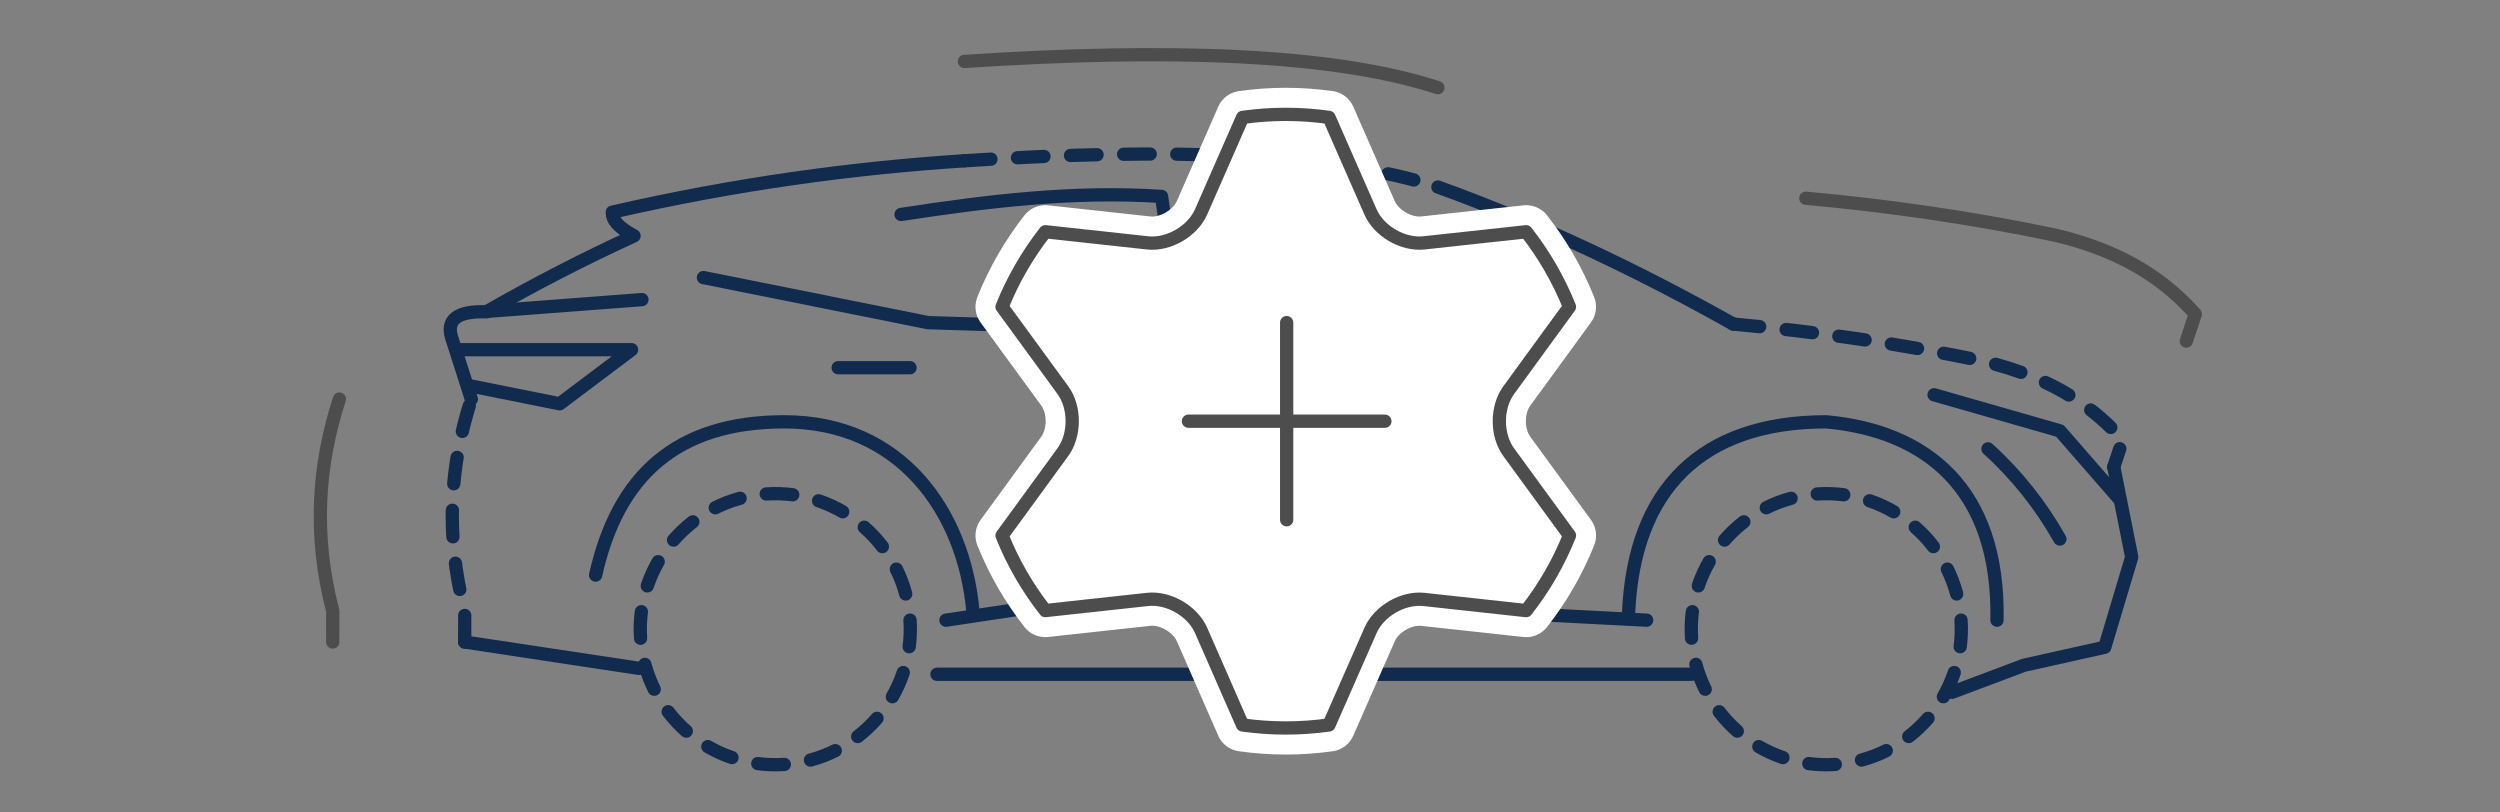 <svg width="320" height="104" viewBox="0 0 320 104" fill="none" xmlns="http://www.w3.org/2000/svg">
<rect x="0" y="0" width="320" height="104" fill="#808080" stroke="none"/>
<path d="M81.821 85.553L59.48 82.176" stroke="#102B4E" stroke-width="1.7" stroke-miterlimit="79.84" stroke-linecap="round" stroke-linejoin="round"/>
<path d="M59.48 82.176L59.484 78.199C56.914 68.302 57.641 59.413 60.331 51.081" stroke="#102B4E" stroke-width="1.7" stroke-miterlimit="79.84" stroke-linecap="round" stroke-linejoin="round" stroke-dasharray="3.4 3.4"/>
<path d="M60.33 51.081L57.938 43.604C56.867 40.779 58.708 39.803 62.261 39.91C68.558 36.304 74.859 33.069 81.156 30.19C79.111 29.091 78.351 28.146 78.371 27.157C94.376 23.489 109.262 21.503 123.444 20.579" stroke="#102B4E" stroke-width="1.7" stroke-miterlimit="79.84" stroke-linecap="round" stroke-linejoin="round"/>
<path d="M123.445 20.579C149.594 18.865 170.649 19.562 184.051 23.938" stroke="#102B4E" stroke-width="1.7" stroke-miterlimit="79.84" stroke-linecap="round" stroke-linejoin="round" stroke-dasharray="3.4 3.4"/>
<path d="M184.049 23.938C197.037 28.625 209.597 34.603 221.855 41.48" stroke="#102B4E" stroke-width="1.7" stroke-miterlimit="79.84" stroke-linecap="round" stroke-linejoin="round"/>
<path d="M221.856 41.48C232.585 42.454 243.198 44.001 253.683 46.187C263.465 48.468 268.507 52.754 271.71 56.302L270.559 59.763" stroke="#102B4E" stroke-width="1.7" stroke-miterlimit="79.84" stroke-linecap="round" stroke-linejoin="round" stroke-dasharray="3.4 3.4"/>
<path d="M270.56 59.763L272.86 71.304L269.41 82.845L259.062 85.153L249.863 88.614" stroke="#102B4E" stroke-width="1.7" stroke-miterlimit="79.84" stroke-linecap="round" stroke-linejoin="round"/>
<path d="M62.39 39.852L82.167 38.351" stroke="#102B4E" stroke-width="1.7" stroke-miterlimit="79.84" stroke-linecap="round" stroke-linejoin="round"/>
<path d="M198.197 36.605C185.08 29.575 173.366 24.958 155.654 24.486" stroke="#102B4E" stroke-width="1.7" stroke-miterlimit="79.84" stroke-linecap="round" stroke-linejoin="round"/>
<path d="M201.543 40.865C200.916 38.864 199.922 37.636 198.387 36.693C194.446 36.798 190.955 37.818 191.484 41.326C191.638 42.931 192.269 43.568 193.036 44.095C194.202 44.983 196.301 44.993 198.153 44.846" stroke="#102B4E" stroke-width="1.7" stroke-miterlimit="79.84" stroke-linecap="round" stroke-linejoin="round"/>
<path d="M192.372 43.607L118.784 41.299L90.038 35.528" stroke="#102B4E" stroke-width="1.7" stroke-miterlimit="79.84" stroke-linecap="round" stroke-linejoin="round"/>
<path d="M150.978 41.299L148.679 25.142C137.255 24.398 126.265 25.776 115.335 27.45" stroke="#102B4E" stroke-width="1.7" stroke-miterlimit="79.84" stroke-linecap="round" stroke-linejoin="round"/>
<path d="M170.525 50.531H161.327" stroke="#102B4E" stroke-width="1.7" stroke-miterlimit="79.84" stroke-linecap="round" stroke-linejoin="round"/>
<path d="M116.485 47.068H107.286" stroke="#102B4E" stroke-width="1.7" stroke-miterlimit="79.84" stroke-linecap="round" stroke-linejoin="round"/>
<path d="M251.011 79.382C251.646 88.942 244.439 97.209 234.915 97.846C225.39 98.483 217.154 91.25 216.519 81.69C215.884 72.13 223.091 63.863 232.615 63.226C242.14 62.589 250.376 69.822 251.011 79.382Z" stroke="#102B4E" stroke-width="1.7" stroke-miterlimit="79.84" stroke-linecap="round" stroke-linejoin="round" stroke-dasharray="3.4 3.4"/>
<path d="M271.366 63.986L263.662 55.147L247.564 50.531" stroke="#102B4E" stroke-width="1.7" stroke-miterlimit="79.84" stroke-linecap="round" stroke-linejoin="round"/>
<path d="M254.461 57.456C258.151 60.793 261.216 64.666 263.661 68.996" stroke="#102B4E" stroke-width="1.7" stroke-miterlimit="79.84" stroke-linecap="round" stroke-linejoin="round"/>
<path d="M255.614 79.382C255.941 62.444 246.414 55.147 233.767 53.993C217.67 53.993 209.218 62.741 208.471 78.228" stroke="#102B4E" stroke-width="1.7" stroke-miterlimit="79.84" stroke-linecap="round" stroke-linejoin="round"/>
<path d="M216.519 86.307H119.934" stroke="#102B4E" stroke-width="1.7" stroke-miterlimit="79.84" stroke-linecap="round" stroke-linejoin="round"/>
<path d="M210.769 79.382L144.08 75.92L121.083 79.382" stroke="#102B4E" stroke-width="1.7" stroke-miterlimit="79.84" stroke-linecap="round" stroke-linejoin="round"/>
<path d="M124.533 78.228C123.383 65.534 115.335 53.993 100.387 53.993C86.589 53.993 79.072 60.909 76.24 73.612" stroke="#102B4E" stroke-width="1.7" stroke-miterlimit="79.84" stroke-linecap="round" stroke-linejoin="round"/>
<path d="M58.994 44.76H80.84L71.642 51.685L60.144 49.377" stroke="#102B4E" stroke-width="1.7" stroke-miterlimit="79.84" stroke-linecap="round" stroke-linejoin="round"/>
<path d="M116.484 79.382C117.119 88.942 109.912 97.209 100.387 97.846C90.862 98.483 82.626 91.25 81.992 81.69C81.356 72.13 88.563 63.863 98.088 63.226C107.613 62.589 115.849 69.822 116.484 79.382Z" stroke="#102B4E" stroke-width="1.7" stroke-miterlimit="79.84" stroke-linecap="round" stroke-linejoin="round" stroke-dasharray="3.4 3.4"/>
<path d="M231.146 25.373C241.875 26.348 252.488 27.895 262.973 30.081C272.755 32.362 277.797 36.648 281 40.196L279.849 43.657" stroke="#4D4D4D" stroke-width="1.7" stroke-miterlimit="79.84" stroke-linecap="round" stroke-linejoin="round"/>
<path d="M123.445 7.863C149.594 6.15 170.649 6.846 184.051 11.223" stroke="#4D4D4D" stroke-width="1.7" stroke-miterlimit="79.84" stroke-linecap="round" stroke-linejoin="round"/>
<path d="M42.588 82.176L42.593 78.199C40.023 68.302 40.749 59.413 43.44 51.081" stroke="#4D4D4D" stroke-width="1.7" stroke-miterlimit="79.84" stroke-linecap="round" stroke-linejoin="round"/>
<path fill-rule="evenodd" clip-rule="evenodd" d="M159.045 92.794L153.739 80.686C152.646 78.212 149.579 76.432 146.893 76.725L133.8 78.153C131.529 75.252 129.652 72.022 128.262 68.55L136.049 57.872C137.642 55.683 137.642 52.127 136.052 49.942L128.262 39.274C129.657 35.797 131.531 32.567 133.803 29.663L146.897 31.089C149.583 31.379 152.646 29.603 153.739 27.124L159.049 15.028C160.857 14.774 162.701 14.637 164.578 14.637C166.455 14.637 168.302 14.774 170.112 15.028L175.423 27.124C176.51 29.603 179.581 31.379 182.268 31.087L195.35 29.665C197.621 32.566 199.496 35.797 200.89 39.274L193.112 49.944C191.518 52.129 191.514 55.687 193.108 57.874L200.895 68.543C199.5 72.022 197.626 75.257 195.35 78.156L182.268 76.729C179.581 76.44 176.514 78.216 175.427 80.694L170.107 92.794C168.3 93.048 166.453 93.181 164.578 93.181C162.701 93.181 160.85 93.048 159.045 92.794Z" fill="white" stroke="white" stroke-width="6.799" stroke-miterlimit="79.84" stroke-linejoin="round"/>
<path d="M164.693 66.53V41.295" stroke="white" stroke-width="6.799" stroke-miterlimit="79.84" stroke-linecap="round" stroke-linejoin="round"/>
<path d="M177.264 53.914H152.122" stroke="white" stroke-width="6.799" stroke-miterlimit="79.84" stroke-linecap="round" stroke-linejoin="round"/>
<path fill-rule="evenodd" clip-rule="evenodd" d="M159.045 92.794L153.739 80.686C152.646 78.212 149.579 76.432 146.893 76.725L133.8 78.153C131.529 75.252 129.652 72.022 128.262 68.55L136.049 57.872C137.642 55.683 137.642 52.127 136.052 49.942L128.262 39.274C129.657 35.797 131.531 32.567 133.803 29.663L146.897 31.089C149.583 31.379 152.646 29.603 153.739 27.124L159.049 15.028C160.857 14.774 162.701 14.637 164.578 14.637C166.455 14.637 168.302 14.774 170.112 15.028L175.423 27.124C176.51 29.603 179.581 31.379 182.268 31.087L195.35 29.665C197.621 32.566 199.496 35.797 200.89 39.274L193.112 49.944C191.518 52.129 191.514 55.687 193.108 57.874L200.895 68.543C199.5 72.022 197.626 75.257 195.35 78.156L182.268 76.729C179.581 76.44 176.514 78.216 175.427 80.694L170.107 92.794C168.3 93.048 166.453 93.181 164.578 93.181C162.701 93.181 160.85 93.048 159.045 92.794Z" fill="white" stroke="#4D4D4D" stroke-width="1.7" stroke-miterlimit="79.84" stroke-linejoin="round"/>
<path d="M164.693 66.53V41.295" stroke="#4D4D4D" stroke-width="1.7" stroke-miterlimit="79.84" stroke-linecap="round" stroke-linejoin="round"/>
<path d="M177.264 53.914H152.122" stroke="#4D4D4D" stroke-width="1.7" stroke-miterlimit="79.84" stroke-linecap="round" stroke-linejoin="round"/>
</svg>
